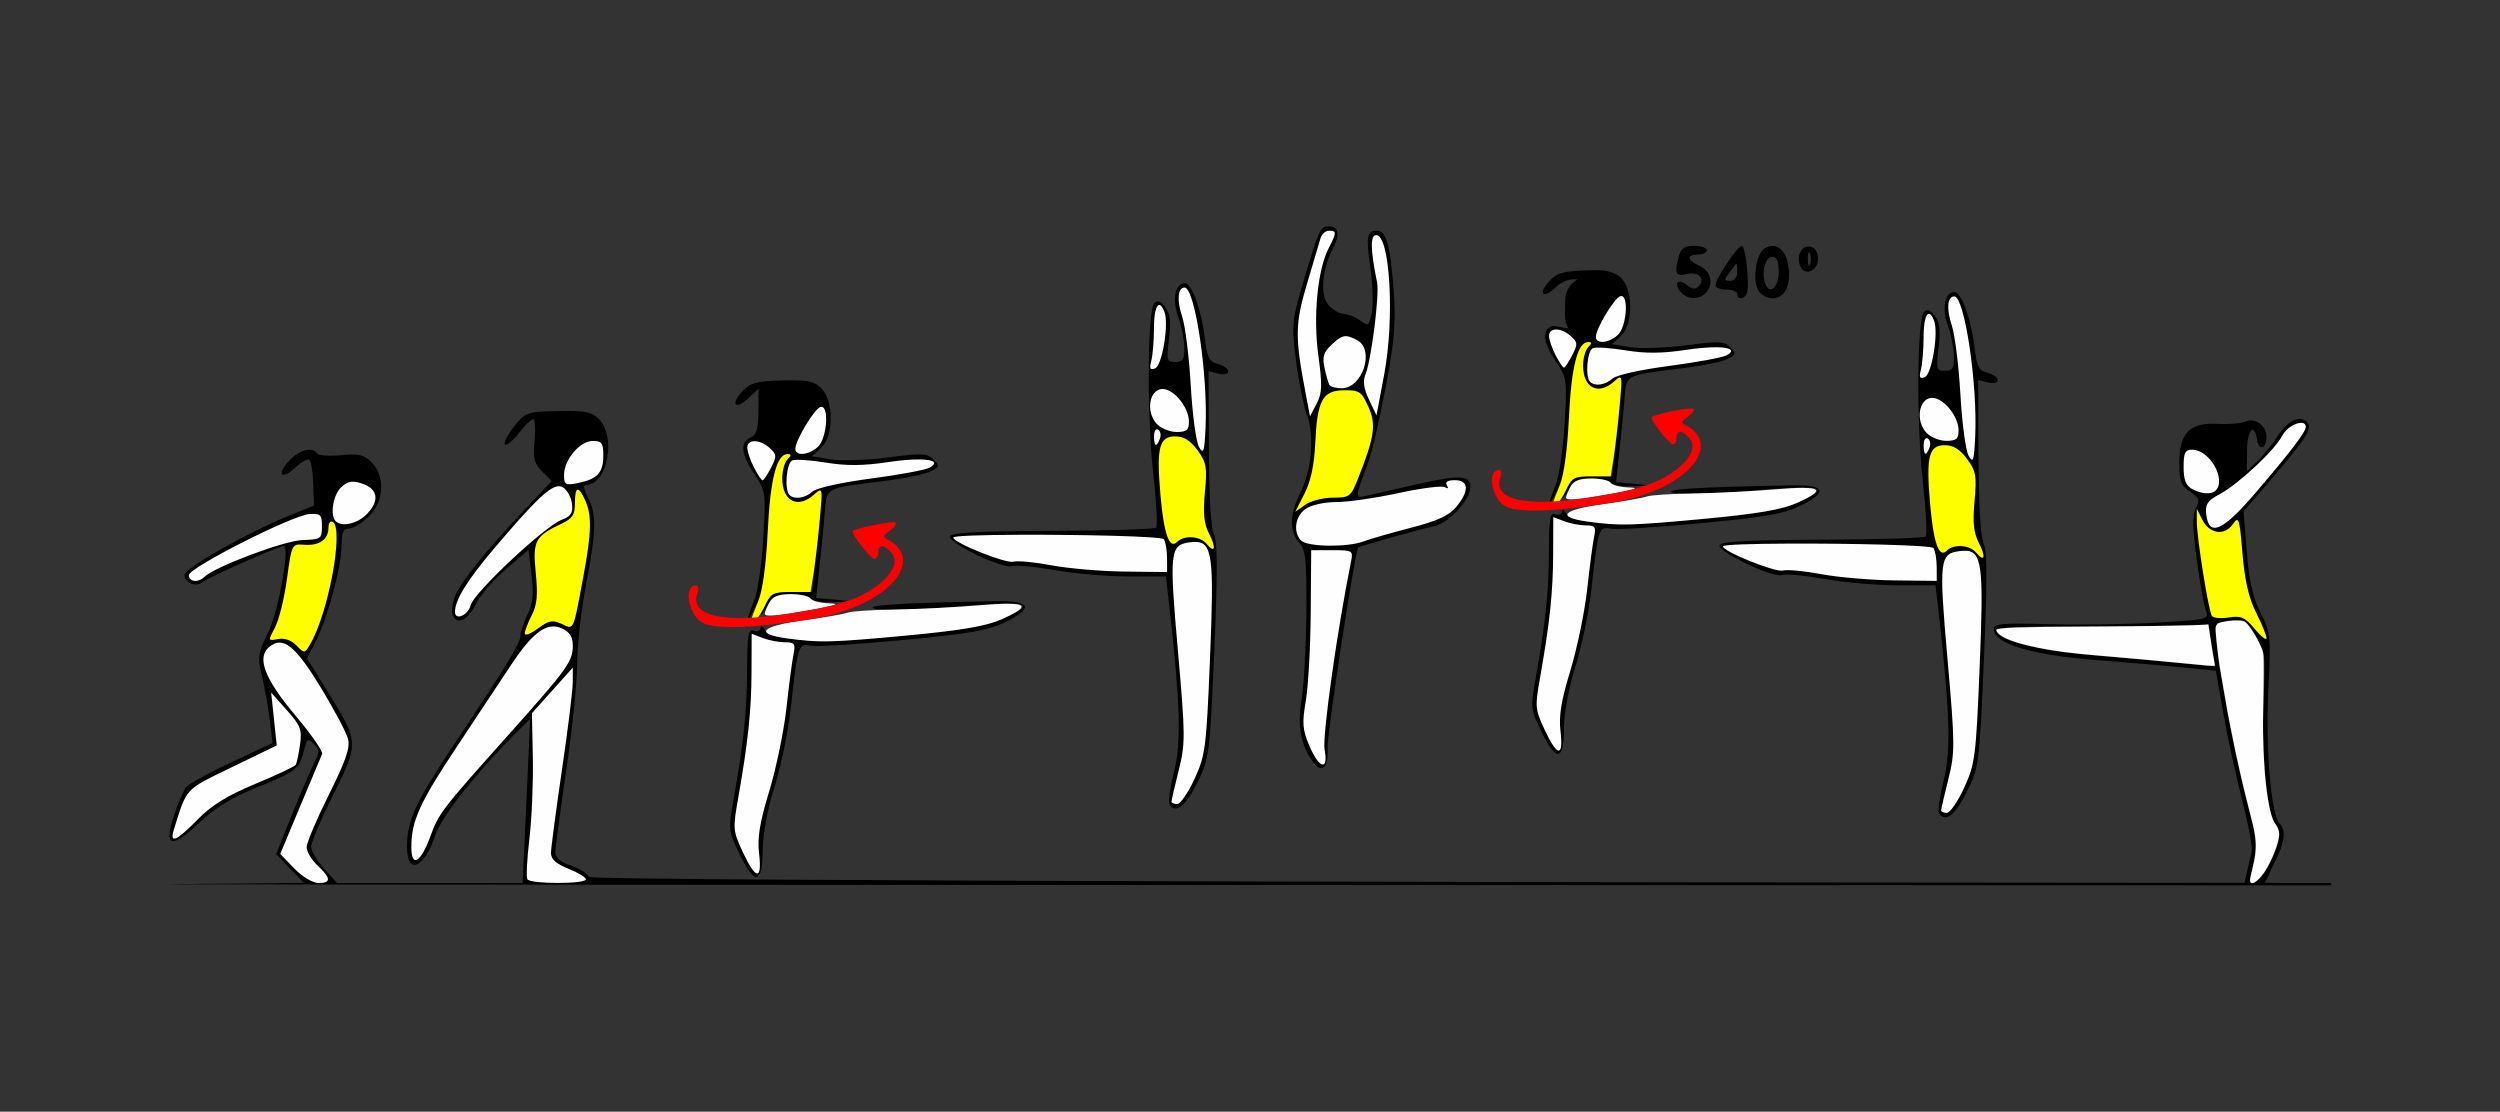<?xml version="1.0" encoding="UTF-8" standalone="no"?>
<!-- Created with Inkscape (http://www.inkscape.org/) -->

<svg
   xmlns:dc="http://purl.org/dc/elements/1.1/"
   xmlns:cc="http://creativecommons.org/ns#"
   xmlns:rdf="http://www.w3.org/1999/02/22-rdf-syntax-ns#"
   xmlns:svg="http://www.w3.org/2000/svg"
   xmlns="http://www.w3.org/2000/svg"
   xmlns:sodipodi="http://sodipodi.sourceforge.net/DTD/sodipodi-0.dtd"
   xmlns:inkscape="http://www.inkscape.org/namespaces/inkscape"
   id="svg3570"
   version="1.1"
   inkscape:version="0.91 r13725"
   width="535.514"
   height="238.125"
   viewBox="0 0 535.514 238.125"
   sodipodi:docname="fx131400.svg">
  <rect x="0" y="0" width="535.514" height="238.125" fill="#333333" stroke="none"/>
  <defs
     id="defs3574" />
  <sodipodi:namedview
     pagecolor="#a5a5a5"
     bordercolor="#666666"
     borderopacity="1"
     objecttolerance="10"
     gridtolerance="10"
     guidetolerance="10"
     inkscape:pageopacity="0"
     inkscape:pageshadow="2"
     inkscape:window-width="1479"
     inkscape:window-height="910"
     id="namedview3572"
     showgrid="false"
     inkscape:zoom="1"
     inkscape:cx="324.54835"
     inkscape:cy="73.678041"
     inkscape:window-x="0"
     inkscape:window-y="0"
     inkscape:window-maximized="0"
     inkscape:current-layer="svg3570" />
  <g
     id="g5049"
     transform="translate(6.075,1.431)">
    <path
       id="path3692-0"
       d="m 278.529,47.053 c -1.779,0 -2.046,0.571 -5.215,11.195 -2.662,8.926 -2.746,9.728 -1.809,17.297 0.541,4.365 1.611,9.723 2.379,11.906 1.67,4.749 1.02,11.83 -1.561,16.986 -2.181,4.359 -2.217,8.031 -0.104,10.375 1.406,1.56 1.621,3.672 1.535,15.074 -0.055,7.293 -0.529,15.76 -1.053,18.814 -0.954,5.562 -0.037,9.977 2.793,13.461 1.71,2.105 3.041,0.593 2.799,-3.18 -0.184,-2.873 5.876,-42.495 6.598,-43.137 0.36,-0.32 13.354,-3.966 16.234,-4.555 3.113,-0.637 7.775,-5.688 7.775,-8.424 0,-2.516 -2.364,-2.634 -11.412,-0.568 -4.774,1.09 -9.683,2.205 -10.906,2.479 -2.459,0.549 -2.463,0.628 0.385,-7.1 0.855,-2.32 2.58,-9.703 3.834,-16.406 1.863,-9.958 2.165,-13.731 1.652,-20.625 -0.71,-9.545 -1.588,-12.656 -3.568,-12.656 -2.176,0 -2.377,1.135 -1.416,7.943 0.497,3.52 0.64,7.806 0.318,9.523 -0.555,2.965 -0.684,3.053 -2.561,1.734 -1.087,-0.764 -2.658,-1.389 -3.492,-1.389 -0.834,0 -2.267,-0.833 -3.186,-1.852 -1.909,-2.116 -1.477,-7.576 0.977,-12.336 1.496,-2.903 1.134,-4.562 -0.998,-4.562 z m 78.297,4.174 c -2.005,0 -2.841,0.54 -3.26,2.109 -1.02,3.82 -0.725,4.523 1.646,3.926 2.498,-0.629 4.153,1.057 2.584,2.631 -0.711,0.713 -1.425,0.651 -2.465,-0.215 -1.88,-1.565 -2.99,-0.507 -1.438,1.369 1.494,1.805 4.124,1.838 5.588,0.068 1.6,-1.934 0.852,-4.575 -1.604,-5.658 -2.601,-1.148 -2.718,-2.355 -0.229,-2.355 1.028,0 1.869,-0.422 1.869,-0.938 0,-0.516 -1.211,-0.937 -2.693,-0.938 z m 10.201,0 c -0.884,0 -5.639,7.099 -5.639,8.418 0,0.527 1.053,0.957 2.338,0.957 1.285,0 2.336,0.422 2.336,0.938 0,1.341 1.593,1.16 2.07,-0.234 0.614,-1.796 -0.294,-10.078 -1.105,-10.078 z m 6.711,0.025 c -0.58,-0.028 -1.199,0.144 -1.834,0.543 -1.967,1.236 -2.706,7.417 -1.115,9.34 0.61,0.737 1.848,1.342 2.75,1.342 2.536,0 3.887,-2.339 3.564,-6.168 -0.259,-3.073 -1.627,-4.972 -3.365,-5.057 z m 7.637,0.115 c -1.653,-0.04 -2.66,2.063 -1.863,4.146 0.891,2.33 3.84,1.198 3.84,-1.475 10e-6,-1.464 -0.604,-2.435 -1.639,-2.635 -0.116,-0.022 -0.228,-0.035 -0.338,-0.037 z m 0.076,1.23 c 0.056,0.021 0.119,0.108 0.184,0.27 0.259,0.645 0.259,1.699 0,2.344 -0.259,0.645 -0.471,0.117 -0.471,-1.172 0,-0.967 0.118,-1.505 0.287,-1.441 z m -7.912,0.973 c 0.973,0 1.402,0.981 1.402,3.203 0,3.324 -1.929,5.046 -2.877,2.568 -0.897,-2.345 -0.022,-5.771 1.475,-5.771 z m -7.688,1.447 c 0.12,0.013 0.211,0.7 0.211,1.678 0,1.249 -0.584,2.031 -1.516,2.031 -1.298,0 -1.337,-0.236 -0.266,-1.641 0.689,-0.902 1.372,-1.816 1.518,-2.031 0.018,-0.027 0.036,-0.039 0.053,-0.037 z M 335.984,56.438 c -0.547,0.003 -1.147,0.013 -1.809,0.031 -5.343,0.144 -6.673,0.509 -8.34,2.289 -2.569,2.743 -1.404,3.962 1.326,1.389 0,0 1.709,-2.025 4.646,-1.713 -1.812,1.125 -2.602,2.733 -2.602,4.523 -0.017,2.19 -0.315,4.647 0.688,5.848 0.391,0.468 -2.982,-0.617 -3.475,-0.414 -2.254,0.928 -1.979,3.542 0.809,7.662 2.335,3.451 2.387,3.828 1.844,13.346 -0.309,5.42 -1.177,11.28 -1.945,13.125 -0.764,1.833 -1.355,3.593 -1.312,3.908 0.042,0.315 0.882,-1.184 1.867,-3.334 1.33,-2.904 1.929,-6.778 2.326,-15.07 0.525,-10.968 1.857,-16.184 4.131,-16.184 0.806,0 0.798,0.27 -0.025,1.096 -0.601,0.603 -1.092,2.371 -1.092,3.928 0,4.818 3.229,6.48 6.652,3.424 1.766,-1.577 1.784,-1.512 1.225,4.795 -0.312,3.516 -0.82,8.447 -1.129,10.959 l -0.562,4.566 -3.893,-0.311 c -3.236,-0.259 -4.145,0.045 -5.371,1.801 -0.811,1.162 -1.458,2.537 -1.438,3.053 0.02,0.516 0.647,-0.193 1.395,-1.574 1.124,-2.079 1.97,-2.512 4.916,-2.512 1.957,0 3.812,0.412 4.121,0.914 0.309,0.502 2.487,0.842 4.836,0.754 l 4.27,-0.16 -3.977,-0.354 -3.977,-0.357 0.564,-5.191 c 0.311,-2.856 0.825,-7.959 1.141,-11.34 0.653,-6.992 -0.725,-6.169 13.361,-7.998 3.913,-0.508 7.954,-1.376 8.982,-1.928 1.712,-0.919 1.749,-1.126 0.418,-2.461 -1.276,-1.28 -2.433,-1.332 -9.439,-0.416 -4.392,0.574 -9.771,0.757 -11.955,0.406 l -3.971,-0.637 1.922,-1.74 c 2.655,-2.404 2.712,-9.799 0.094,-12.426 -1.334,-1.338 -3.486,-1.697 -5.223,-1.697 z m -88.238,2.795 c -2.088,0 -2.788,3.386 -1.469,7.102 0.719,2.023 1.325,5.051 1.348,6.727 0.034,2.49 -0.32,3.047 -1.936,3.047 -1.84,0 -1.934,-0.341 -1.363,-4.924 0.453,-3.64 0.254,-5.413 -0.764,-6.797 -0.956,-1.3 -1.68,-1.574 -2.365,-0.898 -1.494,1.474 -1.645,23.746 -0.246,36.387 0.676,6.111 0.956,11.384 0.621,11.719 -0.335,0.335 -10.327,0.643 -22.205,0.686 -15.7,0.056 -21.698,0.378 -21.965,1.182 -0.46,1.385 11.476,7.091 13.336,6.375 0.749,-0.288 4.843,0.091 9.098,0.842 4.255,0.751 11.358,1.366 15.785,1.367 l 8.049,0 0.564,4.922 c 2.505,21.85 2.79,30.44 1.219,36.715 -0.865,3.454 -1.326,6.677 -1.025,7.164 1.301,2.112 3.399,0.514 5.91,-4.504 2.645,-5.284 2.716,-5.844 3.688,-28.305 0.724,-16.737 0.712,-23.434 -0.047,-24.844 -0.643,-1.194 -1.064,-8.26 -1.105,-18.527 l -0.066,-16.598 2.102,0.527 c 1.215,0.305 2.104,0.096 2.104,-0.494 0,-0.562 -0.998,-1.271 -2.217,-1.578 -1.891,-0.476 -2.303,-1.315 -2.818,-5.713 -0.678,-5.787 -2.795,-11.578 -4.23,-11.578 z M 412.605,61.125 c -2.088,0 -2.788,3.386 -1.469,7.102 0.719,2.023 1.325,5.051 1.348,6.727 C 412.518,77.443 412.164,78 410.549,78 c -1.84,0 -1.934,-0.341 -1.363,-4.924 0.453,-3.64 0.254,-5.413 -0.764,-6.797 -0.956,-1.3 -1.68,-1.574 -2.365,-0.898 -1.494,1.474 -1.645,23.746 -0.246,36.387 0.676,6.111 0.956,11.384 0.621,11.719 -0.335,0.335 -10.327,0.643 -22.205,0.686 -15.7,0.056 -21.698,0.378 -21.965,1.182 -0.46,1.385 11.476,7.091 13.336,6.375 0.749,-0.288 4.843,0.091 9.098,0.842 4.255,0.751 11.358,1.366 15.785,1.367 l 8.049,0 0.564,4.922 c 2.505,21.85 2.79,30.44 1.219,36.715 -0.865,3.454 -1.326,6.677 -1.025,7.164 1.301,2.112 3.399,0.514 5.91,-4.504 2.645,-5.284 2.716,-5.844 3.688,-28.305 0.724,-16.737 0.712,-23.434 -0.047,-24.844 -0.643,-1.194 -1.064,-8.26 -1.105,-18.527 l -0.066,-16.598 2.102,0.527 c 1.215,0.305 2.104,0.096 2.104,-0.494 0,-0.562 -0.998,-1.271 -2.217,-1.578 -1.891,-0.476 -2.303,-1.315 -2.818,-5.713 C 416.158,66.916 414.041,61.125 412.605,61.125 Z M 163.334,80.027 c -0.562,0.003 -1.178,0.015 -1.857,0.033 -5.484,0.148 -6.849,0.523 -8.561,2.35 -2.637,2.815 -1.442,4.065 1.361,1.424 l 2.139,-2.014 -0.039,4.9 c -0.03,3.763 -0.418,5.06 -1.674,5.576 -2.314,0.952 -2.031,3.636 0.83,7.865 2.396,3.542 2.45,3.929 1.893,13.699 -0.317,5.564 -1.209,11.581 -1.998,13.475 -0.784,1.882 -1.391,3.688 -1.348,4.012 0.043,0.324 0.907,-1.217 1.918,-3.424 1.366,-2.981 1.979,-6.956 2.387,-15.469 0.539,-11.259 1.906,-16.613 4.24,-16.613 0.827,0 0.82,0.277 -0.025,1.125 -0.617,0.619 -1.121,2.433 -1.121,4.031 0,4.945 3.316,6.653 6.83,3.516 1.813,-1.619 1.83,-1.552 1.256,4.922 -0.32,3.609 -0.841,8.672 -1.158,11.25 l -0.578,4.688 -3.996,-0.32 c -3.322,-0.266 -4.253,0.047 -5.512,1.85 -0.833,1.193 -1.497,2.603 -1.477,3.133 0.021,0.53 0.665,-0.197 1.432,-1.615 1.154,-2.134 2.023,-2.578 5.047,-2.578 2.009,0 3.913,0.422 4.23,0.938 0.318,0.516 2.552,0.864 4.963,0.773 l 4.383,-0.164 -4.082,-0.363 -4.082,-0.365 0.58,-5.33 c 0.319,-2.932 0.846,-8.171 1.17,-11.641 0.67,-7.178 -0.743,-6.332 13.717,-8.209 4.016,-0.521 8.165,-1.412 9.221,-1.979 1.757,-0.943 1.794,-1.157 0.428,-2.527 -1.309,-1.313 -2.497,-1.366 -9.689,-0.426 -4.508,0.589 -10.03,0.776 -12.271,0.416 l -4.076,-0.654 1.973,-1.785 c 2.726,-2.467 2.783,-10.06 0.096,-12.756 -1.369,-1.374 -2.615,-1.764 -6.547,-1.742 z m -47.893,6.568 c -0.593,-4.42e-4 -1.244,0.006 -1.963,0.02 -6.666,0.127 -6.98,0.239 -9.445,3.338 -1.402,1.763 -2.276,3.479 -1.941,3.814 0.334,0.335 1.668,-0.748 2.963,-2.408 1.295,-1.66 2.683,-3.018 3.084,-3.018 0.401,0 0.532,2.06 0.291,4.578 -0.366,3.819 -0.099,4.921 1.613,6.639 l 2.055,2.061 -5.471,5.783 c -8.55,9.039 -14.116,15.938 -15.23,18.879 -2.165,5.713 1.768,7.284 4.42,1.766 0.904,-1.881 3.819,-5.281 6.477,-7.557 l 4.832,-4.139 0.662,5.322 c 0.505,4.053 0.301,6.087 -0.859,8.527 -0.838,1.762 -1.523,3.83 -1.523,4.594 0,1.528 -2.899,6.256 -14.629,23.859 -7.869,11.809 -9.67,15.772 -9.67,21.268 0,6.214 3.676,4.723 6.053,-2.453 1.346,-4.066 9.173,-13.901 17.957,-22.564 l 2.377,-2.344 -0.688,15 c -0.379,8.25 -0.743,16.16 -0.811,17.578 l -0.123,2.578 -19.873,0 -19.873,0 -2.764,-3.047 c -1.52,-1.676 -2.774,-3.793 -2.789,-4.705 -0.015,-0.912 2.099,-5.91 4.699,-11.107 5.551,-11.096 5.541,-11.315 -0.973,-21.824 l -4.588,-7.404 1.713,-3.377 c 2.612,-5.15 5.662,-16.242 5.662,-20.59 0,-3.026 0.35,-3.883 1.584,-3.883 0.871,0 2.765,-1.134 4.207,-2.52 3.329,-3.2 3.63,-8.656 0.643,-11.652 -1.633,-1.639 -2.777,-1.907 -6.57,-1.541 -2.526,0.243 -4.814,0.082 -5.086,-0.359 -0.941,-1.528 -3.806,-0.793 -5.988,1.537 -2.853,3.046 -1.638,4.271 1.398,1.41 1.281,-1.207 2.613,-1.91 2.959,-1.562 0.346,0.347 0.701,2.689 0.789,5.205 l 0.16,4.572 -5.225,2.115 c -8.972,3.629 -22.516,11.288 -22.516,12.732 0,1.808 2.512,2.724 4.021,1.467 1.16,-0.966 16.199,-7.654 17.211,-7.654 1.413,0 -1.043,13.841 -3.26,18.375 -2.251,4.604 -2.363,5.38 -1.381,9.492 0.588,2.463 1.341,6.698 1.674,9.412 l 0.605,4.934 -8.742,4.07 c -4.807,2.238 -9.203,4.657 -9.77,5.377 -0.566,0.72 -1.722,3.394 -2.568,5.943 -2.278,6.86 -0.704,7.406 5.221,1.809 3.521,-3.326 7.128,-5.545 12.602,-7.75 8.345,-3.362 9.044,-3.918 10.014,-7.98 0.584,-2.447 0.796,-2.579 2.082,-1.289 1.272,1.276 1.276,1.736 0.043,4.131 -0.763,1.482 -2.903,6.471 -4.758,11.086 l -3.373,8.391 2.977,3.08 2.975,3.08 -28.439,0.262 c -13.977,0.129 258.438,0.224 403.244,0.244 1.825,0.029 18.524,-0.021 44.963,0.016 6e-4,-0.001 0.001,-0.003 0.002,-0.004 3.344,1.1e-4 11.496,0.004 14.525,0.004 l -0.102,-0.51 c -3.017,-0.001 -10.507,-0.01 -14.152,-0.012 0.179,-0.345 0.35,-0.679 0.562,-1.074 0.302,-0.764 0.932,-2.128 1.674,-3.586 2.052,-4.035 2.359,-6.632 0.953,-8.043 -1.837,-1.843 -3.04,-15.785 -2.439,-28.271 0.572,-11.892 0.503,-12.595 -1.676,-16.908 -1.656,-3.278 -2.455,-6.837 -2.943,-13.1 l -0.672,-8.598 5.781,-6.721 c 7.126,-8.285 8.806,-10.81 8.031,-12.068 -0.399,-0.647 -0.965,-0.978 -1.621,-1.021 -1.443,-0.096 -3.322,1.197 -4.824,3.559 -1.23,1.934 -3.231,4.438 -4.449,5.566 l -2.215,2.051 0.031,-4.395 c 0.033,-4.476 1.592,-6.132 2.139,-2.271 0.346,2.444 2.035,1.897 2.035,-0.658 -10e-6,-2.382 -2.42,-4.178 -4.428,-3.287 -0.906,0.402 -3.608,0.625 -6.006,0.494 -6,-0.327 -8.258,1.952 -8.258,8.338 0,3.933 0.364,4.905 2.318,6.189 1.979,1.301 2.163,1.813 1.262,3.502 -0.791,1.484 -0.754,4.215 0.15,10.92 0.663,4.918 1.542,9.849 1.951,10.959 0.729,1.976 0.505,2.033 -10.646,2.678 -6.265,0.362 -16.647,0.507 -23.072,0.324 -9.909,-0.282 -11.684,-0.119 -11.684,1.074 0,3.117 8.089,5.539 22.121,6.627 7.367,0.571 16.104,1.317 19.416,1.658 l 6.021,0.621 1.602,9.119 c 0.881,5.015 2.704,13.402 4.049,18.641 1.345,5.238 2.263,10.206 2.041,11.039 -0.222,0.833 -0.66,2.67 -0.973,4.082 l -0.566,2.557 c -93.37,-0.053 -354.294,-0.309 -354.666,-1.281 -0.276,-0.722 -2.003,-1.809 -3.838,-2.416 -2.222,-0.736 -3.336,-1.682 -3.336,-2.834 0,-0.951 1.048,-8.829 2.328,-17.506 1.28,-8.677 2.331,-18.94 2.336,-22.809 0.005,-3.868 0.849,-11.461 1.877,-16.873 2.243,-11.808 2.322,-15.153 0.443,-18.797 -1.018,-1.976 -1.106,-2.766 -0.307,-2.766 4.467,0 6.426,-10.292 2.676,-14.055 -1.357,-1.361 -2.642,-1.751 -6.793,-1.754 z m 262.566,15.934 c -19.993,0.342 -28.386,0.866 -25.615,1.594 1.689,0.444 7.663,0.347 14.102,-0.229 18.131,-1.62 20.4,-1.17 12.277,2.436 -3.167,1.406 -8.531,2.319 -20.039,3.408 -17.516,1.657 -27.911,1.213 -29.348,-1.254 -0.491,-0.842 -0.873,-1 -0.889,-0.365 -0.015,0.612 -0.641,0.877 -1.393,0.588 -1.153,-0.444 -1.371,0.806 -1.396,8.02 -0.03,8.677 -0.699,15.12 -2.811,27.045 -1.151,6.502 -1.126,6.725 1.312,11.713 3.151,6.445 4.706,6.093 4.746,-1.072 0.018,-3.231 1.009,-8.523 2.471,-13.188 1.343,-4.285 2.869,-11.683 3.391,-16.439 1.442,-13.149 1.548,-13.475 4.189,-12.969 1.242,0.238 9.929,-0.296 19.305,-1.188 14.061,-1.337 17.815,-2.005 21.432,-3.811 5.77,-2.881 5.154,-4.407 -1.734,-4.289 z M 207.658,127.342 c -20.523,0.351 -29.139,0.888 -26.295,1.635 1.734,0.455 7.867,0.356 14.477,-0.234 18.611,-1.663 20.939,-1.202 12.602,2.5 -3.251,1.443 -8.757,2.38 -20.57,3.498 -17.98,1.701 -28.65,1.245 -30.125,-1.287 -0.504,-0.865 -0.896,-1.026 -0.912,-0.375 -0.016,0.628 -0.659,0.9 -1.43,0.604 -1.183,-0.456 -1.408,0.828 -1.434,8.232 -0.031,8.907 -0.718,15.521 -2.885,27.762 -1.182,6.674 -1.156,6.903 1.348,12.023 3.235,6.616 4.83,6.256 4.871,-1.1 0.018,-3.317 1.036,-8.749 2.537,-13.537 1.379,-4.399 2.945,-11.993 3.48,-16.875 1.481,-13.498 1.59,-13.832 4.301,-13.312 1.274,0.244 10.19,-0.303 19.814,-1.219 14.434,-1.373 18.287,-2.058 22,-3.912 5.923,-2.957 5.291,-4.523 -1.779,-4.402 z m 265.738,4.027 c 0.736,0.037 1.363,0.199 1.73,0.566 l 0.102,0.102 c 1.405,1.405 3.239,4.989 3.504,6.262 0.382,1.834 0.31,4.537 0.039,10.301 -0.5,10.647 0.852,24.694 2.539,26.387 1.423,1.428 1.095,3.871 -1.141,8.486 -1.058,2.184 -2.433,3.745 -3.35,4.215 -0.222,-1.2e-4 -0.616,1.3e-4 -0.84,0 -0.189,-0.239 -0.209,-0.758 0.021,-1.611 1.496,-5.535 1.461,-7.477 -0.244,-13.652 -1.865,-6.757 -4.616,-19.849 -5.428,-25.439 -0.377,-2.195 -0.724,-4.135 -1.006,-5.643 -0.001,-4e-5 -0.003,4e-5 -0.004,0 -0.463,-3.345 -1.064,-8.125 -0.758,-8.717 0.152,-0.293 0.286,-0.476 0.408,-0.619 1.11,-0.293 2.975,-0.709 4.426,-0.637 z m -6.373,0.945 c 0.313,2.192 0.87,5.968 1.43,8.979 -1.373,-0.068 -2.894,-0.183 -4.717,-0.377 -4.994,-0.53 -14.655,-1.413 -21.469,-1.961 -12,-0.965 -20.789,-3.285 -20.789,-5.488 0,-0.522 7.128,-0.821 17.523,-0.736 9.191,0.075 22.363,-0.17 28.021,-0.416 z"
       style="fill:#000000"
       inkscape:connector-curvature="0" />
    <path
       id="path4633"
       d="m 278.592,47.99 c -0.736,0 -1.552,0.738 -1.812,1.641 -0.261,0.902 -1.568,5.308 -2.906,9.789 -2.542,8.514 -2.58,11.288 -0.311,23.217 l 0.973,5.117 1.414,-2.707 c 1.19,-2.278 1.25,-3.904 0.379,-10.271 -1.148,-8.392 -0.191,-18.395 2.205,-23.043 1.731,-3.357 1.736,-3.742 0.059,-3.742 z m 10.133,0.938 c -1.311,0 -1.256,3.111 0.182,10.162 0.528,2.588 -1.235,16.565 -2.473,19.609 -0.616,1.514 -0.406,3.071 0.74,5.482 l 1.602,3.367 1.65,-8.764 c 2.266,-12.029 1.251,-29.857 -1.701,-29.857 z m -41.051,11.242 c -1.483,0 -1.708,2.672 -0.523,6.219 0.666,1.994 1.495,8.65 1.844,14.791 0.349,6.141 1.139,12.047 1.756,13.125 0.971,1.697 1.16,1.143 1.41,-4.135 0.534,-11.25 -2.27,-30 -4.486,-30 z m 93.641,1.822 c -0.1,-0.019 -0.208,-0.012 -0.326,0.027 -1.284,0.424 -5.198,6.932 -5.221,8.682 -0.021,1.628 2.731,1.412 4.693,-0.369 1.841,-1.671 2.354,-8.061 0.854,-8.34 z m 71.221,0.07 c -1.483,0 -1.71,2.672 -0.525,6.219 0.666,1.994 1.497,8.65 1.846,14.791 0.349,6.141 1.139,12.047 1.756,13.125 0.971,1.697 1.16,1.143 1.41,-4.135 0.534,-11.25 -2.27,-30 -4.486,-30 z m -170.203,1.842 c -0.695,-0.164 -1.212,1.649 -1.221,4.938 -0.007,2.707 -0.268,5.877 -0.58,7.045 -0.434,1.626 -0.242,1.998 0.824,1.588 1.51,-0.581 2.99,-9.495 2.004,-12.072 -0.359,-0.939 -0.711,-1.423 -1.027,-1.498 z m 164.859,1.893 c -0.695,-0.164 -1.212,1.649 -1.221,4.938 -0.007,2.707 -0.268,5.877 -0.58,7.045 -0.434,1.626 -0.24,1.998 0.826,1.588 1.51,-0.581 2.99,-9.495 2.004,-12.072 -0.359,-0.939 -0.713,-1.423 -1.029,-1.498 z m -79.893,3.357 c -0.91,-0.013 -1.561,0.441 -1.561,1.365 0,0.778 0.625,2.627 1.389,4.109 0.764,1.482 1.572,2.693 1.797,2.693 0.225,0 1.018,-1.183 1.764,-2.629 1.234,-2.393 1.21,-2.761 -0.275,-4.109 -1.034,-0.939 -2.203,-1.417 -3.113,-1.43 z m -44.867,1.438 c -1.012,-0.101 -1.821,0.465 -3.314,1.861 -1.678,1.568 -1.974,2.558 -1.469,4.922 0.348,1.627 0.818,3.275 1.045,3.662 0.227,0.387 1.415,0.703 2.641,0.703 4.452,0 7.122,-8.243 3.33,-10.279 -0.946,-0.508 -1.625,-0.808 -2.232,-0.869 z m 79.35,2.365 c -1.699,-0.026 -4.043,0.153 -6.793,0.57 -4.999,0.758 -8.579,0.787 -12.777,0.1 -3.208,-0.525 -6.384,-0.743 -7.057,-0.484 -1.25,0.481 -1.728,6.108 -0.615,7.225 1.011,1.014 3.262,0.686 4.787,-0.699 0.833,-0.757 5.968,-1.903 12.182,-2.721 5.908,-0.777 11.439,-1.804 12.289,-2.283 1.858,-1.046 0.817,-1.663 -2.016,-1.707 z m -118.662,8.945 c -0.159,-0.012 -0.315,-0.008 -0.467,0.014 -2.629,0.376 -3.234,4.909 -0.986,7.4 0.889,0.986 2.813,1.791 4.275,1.791 2.173,0 2.658,-0.405 2.658,-2.217 0,-3 -3.09,-6.81 -5.48,-6.988 z m 164.861,1.893 c -0.159,-0.012 -0.317,-0.008 -0.469,0.014 -2.629,0.376 -3.234,4.909 -0.986,7.4 C 407.415,92.195 409.34,93 410.803,93 c 2.173,0 2.658,-0.405 2.658,-2.217 0,-3 -3.09,-6.81 -5.48,-6.988 z m -237.988,1.934 c -0.103,-0.019 -0.215,-0.009 -0.336,0.031 -1.318,0.435 -5.334,7.114 -5.357,8.91 -0.022,1.671 2.802,1.449 4.816,-0.379 1.89,-1.716 2.417,-8.277 0.877,-8.562 z m 316.92,3.41 c -1.209,-0.05 -3.275,1.121 -4.113,2.748 -1.636,3.174 -9.373,10.384 -13.541,12.619 -2.477,1.328 -2.989,2.116 -2.748,4.219 0.567,4.949 3.497,3.674 10.576,-4.605 7.567,-8.85 10.748,-13.018 10.748,-14.084 0,-0.599 -0.372,-0.874 -0.922,-0.896 z m -245.074,1.404 c -0.406,-0.071 -0.715,0.518 -0.715,1.447 0,2.264 0.52,2.493 1.262,0.555 0.29,-0.757 0.124,-1.627 -0.367,-1.932 -0.061,-0.038 -0.122,-0.06 -0.18,-0.07 z m 164.861,1.891 c -0.406,-0.071 -0.715,0.52 -0.715,1.449 -10e-6,2.264 0.52,2.493 1.262,0.555 0.29,-0.757 0.124,-1.627 -0.367,-1.932 -0.061,-0.038 -0.122,-0.062 -0.18,-0.072 z m -285.807,0.596 c -2.758,0 -6.143,4.009 -6.143,7.275 0,2.119 0.271,2.279 2.947,1.742 4.171,-0.837 5.463,-2.221 5.463,-5.852 0,-2.727 -0.314,-3.166 -2.268,-3.166 z m 34.713,0.053 c -0.934,-0.013 -1.604,0.451 -1.604,1.4 0,0.799 0.642,2.697 1.426,4.219 0.784,1.521 1.615,2.766 1.846,2.766 0.231,0 1.045,-1.215 1.811,-2.699 1.267,-2.457 1.241,-2.835 -0.283,-4.219 -1.062,-0.964 -2.261,-1.454 -3.195,-1.467 z m 307.93,1.822 c -1.555,0 -1.869,0.625 -1.869,3.717 0,2.715 0.486,3.979 1.807,4.687 2.071,1.112 4.141,1.254 5.047,0.346 2.356,-2.364 -1.282,-8.75 -4.984,-8.75 z M 191,96.986 c -1.744,-0.027 -4.15,0.158 -6.973,0.586 -5.131,0.778 -8.805,0.806 -13.115,0.1 -3.293,-0.539 -6.551,-0.762 -7.242,-0.496 -1.283,0.494 -1.776,6.27 -0.633,7.416 1.038,1.041 3.348,0.705 4.914,-0.717 0.856,-0.777 6.127,-1.954 12.506,-2.793 6.065,-0.798 11.741,-1.854 12.613,-2.346 1.907,-1.074 0.837,-1.705 -2.07,-1.75 z m 143.82,4.082 c -2.584,0 -3.813,0.484 -4.498,1.768 -0.518,0.972 -0.943,1.999 -0.943,2.283 0,0.732 2.207,0.55 10.016,-0.824 4.9,-0.863 5.878,-1.23 3.467,-1.301 -1.848,-0.054 -3.612,-0.509 -3.922,-1.012 -0.309,-0.502 -2.163,-0.914 -4.119,-0.914 z m -29.244,0.359 c -1.57,0 -2.162,0.372 -1.725,1.082 0.412,0.669 0.257,0.829 -0.406,0.418 -0.591,-0.366 -5.064,0.2 -9.941,1.26 -4.877,1.06 -10.885,1.928 -13.35,1.928 -2.543,0 -5.38,0.631 -6.559,1.459 -2.26,1.588 -2.739,5.001 -0.955,6.791 1.374,1.379 9.976,1.48 13.441,0.158 1.394,-0.532 5.943,-1.842 10.107,-2.912 5.584,-1.435 8.117,-2.597 9.643,-4.424 2.867,-3.434 2.764,-5.76 -0.256,-5.76 z m -236.037,0.326 c -0.909,-0.005 -1.619,0.361 -2.508,1.168 -1.751,1.59 -2.473,6.01 -1.191,7.295 1.338,1.343 4.76,0.517 6.775,-1.635 2.671,-2.852 2.234,-5.3 -1.145,-6.43 -0.771,-0.258 -1.386,-0.395 -1.932,-0.398 z m 44.225,0.975 c -1.989,-0.147 -5.341,3.135 -14.004,13.338 -5.765,6.789 -8.375,11.023 -8.375,13.586 0,1.919 2.805,0.731 3.342,-1.416 0.67,-2.677 15.837,-16.913 19.512,-18.314 1.983,-0.756 2.443,-1.474 2.209,-3.439 -0.163,-1.366 -1.018,-2.937 -1.902,-3.492 -0.24,-0.151 -0.497,-0.241 -0.781,-0.262 z m 266.33,0.348 c -1.419,-0.004 -3.373,0.103 -5.875,0.312 -4.882,0.409 -12.768,0.804 -17.525,0.877 -4.757,0.073 -9.265,0.37 -10.016,0.66 -0.751,0.29 -4.97,1.025 -9.375,1.633 -8.754,1.208 -10.162,2.801 -3.301,3.734 6.926,0.942 9.077,0.891 24.967,-0.596 11.332,-1.06 16.637,-1.962 19.803,-3.367 5.026,-2.231 5.58,-3.242 1.322,-3.254 z m -319.107,5.576 c -0.24,0.004 -0.509,0.019 -0.812,0.041 -3.652,0.263 -25.799,11.487 -25.799,13.074 0,1.45 2.007,1.682 3.318,0.383 2.175,-2.154 17.084,-7.763 20.982,-7.895 4.017,-0.135 4.205,-0.267 4.205,-2.949 0,-2.203 -0.216,-2.685 -1.895,-2.654 z m 265.662,0.682 -0.029,7.969 c -0.03,8.125 -0.729,14.707 -2.803,26.416 -1.112,6.278 -1.068,6.783 0.988,11.188 2.722,5.829 4.057,5.938 3.387,0.275 -0.388,-3.277 0.132,-6.462 2.125,-13.016 1.451,-4.772 3.065,-12.58 3.588,-17.352 0.523,-4.772 1.186,-9.806 1.473,-11.188 0.459,-2.212 0.247,-2.512 -1.77,-2.512 -1.259,0 -3.341,-0.401 -4.625,-0.891 l -2.334,-0.891 z m -114.447,3.785 c -7.833,0.032 -14.069,0.218 -14.068,0.596 5.7e-4,1.105 11.257,5.632 12.865,5.174 0.892,-0.254 4.566,0.094 8.164,0.773 3.598,0.679 10.641,1.282 15.652,1.34 l 9.113,0.105 -0.014,-3.047 c -0.008,-1.676 -0.324,-3.469 -0.701,-3.984 -0.464,-0.633 -17.957,-1.01 -31.012,-0.957 z m 37.518,1.533 c -0.266,0.009 -0.55,0.034 -0.85,0.07 -4.343,0.523 -4.504,1.928 -2.645,23.066 1.622,18.433 1.634,20.023 0.184,25.814 -0.85,3.394 -1.547,6.401 -1.547,6.682 0,0.281 0.554,0.51 1.23,0.51 0.677,0 2.345,-2.426 3.709,-5.391 2.333,-5.072 2.529,-6.611 3.322,-26.016 0.88,-21.529 0.59,-24.878 -3.404,-24.736 z m 127.342,0.359 c -7.833,0.032 -14.067,0.218 -14.066,0.596 5.7e-4,1.105 11.255,5.632 12.863,5.174 0.892,-0.254 4.566,0.094 8.164,0.773 3.598,0.679 10.643,1.282 15.654,1.34 l 9.111,0.105 -0.014,-3.047 c -0.008,-1.676 -0.324,-3.469 -0.701,-3.984 -0.464,-0.633 -17.957,-1.01 -31.012,-0.957 z m -97.756,1.416 -4.514,0.002 -0.1,13.357 c -0.055,7.347 -0.531,15.869 -1.057,18.936 -0.816,4.757 -0.703,6.169 0.768,9.609 2.13,4.984 4.13,5.442 3.252,0.744 -0.509,-2.722 2.724,-25.688 5.641,-40.07 0.513,-2.529 0.437,-2.579 -3.99,-2.578 z m 135.275,0.117 c -0.266,0.009 -0.55,0.034 -0.85,0.07 -4.343,0.523 -4.504,1.928 -2.645,23.066 1.622,18.433 1.632,20.023 0.182,25.814 -0.85,3.394 -1.545,6.401 -1.545,6.682 0,0.281 0.554,0.51 1.23,0.51 0.677,0 2.345,-2.426 3.709,-5.391 2.333,-5.072 2.529,-6.611 3.322,-26.016 0.88,-21.529 0.59,-24.878 -3.404,-24.736 z m -251.254,9.297 c -2.652,0 -3.916,0.497 -4.619,1.814 -0.532,0.997 -0.967,2.052 -0.967,2.344 0,0.751 2.266,0.563 10.281,-0.848 5.03,-0.885 6.034,-1.261 3.559,-1.334 -1.897,-0.056 -3.71,-0.523 -4.027,-1.039 -0.318,-0.516 -2.219,-0.938 -4.227,-0.938 z m 46.473,2.061 c -1.457,-0.004 -3.463,0.107 -6.031,0.322 -5.012,0.42 -13.107,0.826 -17.99,0.9 -4.883,0.075 -9.508,0.378 -10.279,0.676 -0.771,0.298 -5.101,1.052 -9.623,1.676 -8.986,1.24 -10.432,2.876 -3.389,3.834 7.109,0.967 9.318,0.914 25.629,-0.611 11.632,-1.088 17.076,-2.014 20.326,-3.457 5.159,-2.29 5.728,-3.328 1.357,-3.34 z m 263.48,3.584 c -0.752,-0.03 -1.624,0.026 -2.328,0.15 -1.769,0.312 -1.995,0.399 -2.254,0.879 -0.214,0.397 -0.219,0.553 -0.08,2.258 0.195,2.395 0.688,6.197 1.078,8.314 0.171,0.928 0.566,3.206 0.879,5.062 1.11,6.586 3.001,15.499 4.652,21.938 1.305,5.086 1.625,6.475 1.779,7.73 0.275,2.245 0.11,3.985 -0.676,7.162 -0.492,1.989 -0.528,2.378 -0.252,2.654 0.295,0.295 0.888,0.02 1.693,-0.787 0.895,-0.896 1.577,-1.914 2.414,-3.596 1.132,-2.275 1.953,-4.8 1.953,-6.01 0,-0.636 -0.362,-1.603 -0.812,-2.166 -1.695,-2.119 -2.856,-12.777 -2.613,-23.988 0.06,-2.784 0.108,-6.722 0.107,-8.75 -0.002,-3.528 -0.014,-3.723 -0.289,-4.5 -0.711,-2.007 -2.668,-5.251 -3.594,-5.957 -0.411,-0.314 -0.574,-0.352 -1.658,-0.395 z m -6.307,0.846 -0.885,0.068 c -2.157,0.168 -12.407,0.328 -24.512,0.383 -14.962,0.068 -19.526,0.223 -19.982,0.676 -0.19,0.189 0.312,0.838 1,1.291 1.385,0.912 3.955,1.757 7.65,2.518 3.776,0.777 7.26,1.23 13.582,1.762 5.765,0.485 11.624,1.016 17.188,1.559 2.784,0.271 5.316,0.513 5.625,0.537 0.309,0.025 0.836,0.054 1.17,0.066 0.571,0.021 0.603,0.005 0.537,-0.26 -0.111,-0.447 -0.789,-4.599 -1.094,-6.689 l -0.279,-1.91 z m -354.477,0.42 c -2.57,-0.01 -5.323,2.528 -9.035,8.166 -1.84,2.795 -6.994,10.564 -11.453,17.268 -8.205,12.334 -9.969,16.204 -9.969,21.869 0,4.426 1.957,3.374 4.002,-2.15 1.933,-5.222 2.32,-5.728 16.605,-21.707 12.861,-14.385 13.973,-15.923 13.973,-19.334 0,-1.897 -0.655,-2.922 -2.363,-3.703 -0.583,-0.266 -1.167,-0.406 -1.76,-0.408 z m 42.441,1.574 -0.031,8.18 c -0.031,8.34 -0.748,15.098 -2.877,27.117 -1.141,6.444 -1.096,6.963 1.016,11.484 2.794,5.983 4.165,6.094 3.477,0.281 -0.398,-3.364 0.136,-6.632 2.182,-13.359 1.49,-4.898 3.147,-12.914 3.684,-17.812 0.536,-4.898 1.216,-10.066 1.51,-11.484 0.471,-2.271 0.256,-2.578 -1.814,-2.578 -1.292,0 -3.43,-0.411 -4.748,-0.914 l -2.396,-0.914 z M 53.752,136.221 c -0.742,0.014 -1.455,0.345 -2.189,0.957 -2.705,2.252 -0.941,6.837 5.645,14.66 3.373,4.007 5.949,7.707 5.725,8.223 -0.225,0.516 -2.337,5.546 -4.693,11.18 l -4.285,10.244 3.012,3.115 c 1.695,1.755 3.952,3.117 5.164,3.117 2.771,0 2.721,-1.012 -0.184,-3.75 -1.285,-1.211 -2.336,-2.979 -2.336,-3.93 0,-0.951 2.135,-5.996 4.744,-11.211 3.597,-7.19 4.595,-10.074 4.133,-11.936 -0.335,-1.35 -2.996,-6.368 -5.912,-11.152 -4.108,-6.74 -6.596,-9.561 -8.822,-9.518 z m 62.867,5.355 -4.375,4.881 -4.375,4.881 0.195,9.518 c 0.108,5.235 -0.224,13.058 -0.738,17.385 -0.514,4.326 -0.713,8.229 -0.439,8.672 0.644,1.046 12.537,1.055 12.537,0.01 0,-0.437 -1.682,-1.457 -3.738,-2.268 -2.629,-1.036 -3.738,-2.031 -3.738,-3.352 0,-1.033 1.048,-8.978 2.328,-17.654 1.28,-8.677 2.331,-17.192 2.336,-18.924 l 0.008,-3.148 z m -64.607,5.359 0.596,5.656 0.596,5.654 -9.607,4.658 c -10.197,4.943 -9.569,4.27 -12.42,13.328 -1.002,3.185 0.501,2.561 5.066,-2.105 3.002,-3.068 6.373,-5.152 12.381,-7.65 4.541,-1.888 8.434,-3.722 8.652,-4.076 0.218,-0.354 0.63,-2.291 0.914,-4.305 0.457,-3.234 0.127,-4.098 -2.83,-7.41 l -3.348,-3.75 z"
       style="fill:#fefefe"
       inkscape:connector-curvature="0" />
    <path
       id="path4645"
       d="m 334.137,71.844 c -2.27,0 -3.605,5.214 -4.127,16.121 -0.327,6.826 -1.077,12.407 -1.947,14.496 -0.778,1.868 -1.414,3.552 -1.414,3.742 0,1.347 1.6,-0.202 2.73,-2.643 1.243,-2.683 1.735,-2.949 5.463,-2.949 l 4.098,0 0.646,-4.109 c 0.356,-2.26 0.927,-7.192 1.27,-10.959 0.616,-6.77 0.602,-6.832 -1.174,-5.252 -3.434,3.054 -6.66,1.395 -6.66,-3.424 0,-1.557 0.491,-3.325 1.092,-3.928 0.823,-0.826 0.829,-1.096 0.023,-1.096 z m -52.346,10.322 c -4.596,0.055 -5.713,2.142 -6.141,11.482 -0.207,4.531 -0.961,8.034 -2.291,10.65 l -1.982,3.898 2.148,-1.51 c 1.182,-0.83 3.842,-1.512 5.912,-1.514 3.556,-0.003 3.851,-0.224 5.342,-3.984 3.601,-9.084 3.975,-11.662 2.25,-15.5 -1.465,-3.26 -1.917,-3.563 -5.238,-3.523 z m -36.152,9.879 c -3.407,0 -4.019,2.424 -3.146,12.463 0.739,8.494 1.91,11.812 3.578,10.139 1.486,-1.491 4.906,-1.279 6.287,0.391 1.83,2.212 2.149,0.933 0.543,-2.182 -1.078,-2.09 -1.3,-4.344 -0.879,-8.865 0.5,-5.375 0.317,-6.396 -1.605,-9.004 -1.53,-2.076 -2.935,-2.941 -4.777,-2.941 z M 410.5,93.938 c -3.407,0 -4.019,2.424 -3.146,12.463 0.739,8.494 1.908,11.812 3.576,10.139 1.486,-1.491 4.908,-1.279 6.289,0.391 1.83,2.212 2.149,0.933 0.543,-2.182 -1.078,-2.09 -1.302,-4.344 -0.881,-8.865 0.5,-5.375 0.319,-6.396 -1.604,-9.004 C 413.747,94.803 412.342,93.938 410.5,93.938 Z m -247.875,1.904 c -2.33,0 -3.702,5.352 -4.238,16.549 -0.336,7.007 -1.105,12.736 -1.998,14.881 -0.799,1.918 -1.451,3.647 -1.451,3.842 0,1.383 1.642,-0.207 2.803,-2.713 1.275,-2.754 1.781,-3.027 5.607,-3.027 l 4.205,0 0.664,-4.219 c 0.365,-2.32 0.953,-7.383 1.305,-11.25 0.633,-6.95 0.618,-7.012 -1.205,-5.391 -3.525,3.135 -6.838,1.431 -6.838,-3.516 0,-1.598 0.504,-3.413 1.121,-4.031 0.845,-0.848 0.852,-1.125 0.025,-1.125 z m -45.002,7.633 c -0.367,0.106 -0.55,1.069 -0.545,2.889 0.007,2.443 -0.528,3.275 -2.795,4.344 -5.769,2.719 -6.284,3.69 -5.598,10.545 0.481,4.808 0.284,6.894 -0.861,9.115 -0.817,1.585 -1.486,3.338 -1.486,3.895 0,0.557 1.253,0.082 2.783,-1.053 2.35,-1.743 3.146,-1.896 5.129,-0.99 2.682,1.226 2.39,1.882 4.711,-10.596 1.678,-9.022 1.752,-12.723 0.312,-15.893 -0.731,-1.61 -1.283,-2.362 -1.65,-2.256 z m 346.873,4.086 0.004,2.812 c 0.003,3.417 2.483,18.926 3.217,20.117 0.289,0.469 1.916,0.626 3.615,0.35 2.633,-0.429 3.46,-0.061 5.59,2.479 1.375,1.639 2.5,2.512 2.5,1.939 0,-0.572 -1.004,-3.031 -2.232,-5.463 -1.568,-3.104 -2.437,-6.879 -2.918,-12.67 -0.633,-7.625 -0.789,-8.098 -2.062,-6.273 -1.79,2.563 -5.006,2.096 -6.535,-0.947 l -1.178,-2.344 z m -399.643,2.73 c -0.335,0.069 -0.57,0.569 -0.57,1.318 0,2.511 -1.947,3.89 -5.156,3.652 -2.704,-0.201 -2.712,-0.188 -3.729,7.299 -0.56,4.125 -1.712,8.809 -2.561,10.408 -1.531,2.885 -1.528,2.904 0.652,2.486 1.369,-0.263 2.849,0.25 3.926,1.363 1.697,1.755 1.747,1.753 2.883,-0.143 3.929,-6.555 7.34,-24.801 4.918,-26.303 -0.129,-0.08 -0.252,-0.105 -0.363,-0.082 z"
       style="fill:#fefe00"
       inkscape:connector-curvature="0" />
    <path
       id="path3584"
       d="m 356.191,86.049 c -1.762,0.018 -7.728,1.255 -8.455,1.842 -0.497,0.401 3.766,5.871 4.576,5.871 0.407,0 0.738,-0.616 0.738,-1.369 0,-1.765 1.282,-1.752 2.754,0.027 1.792,2.166 -0.183,5.391 -5.053,8.254 -2.99,1.757 -7.184,2.975 -14.389,4.176 -15.247,2.542 -22.977,1.006 -20.996,-4.172 0.302,-0.79 0.141,-1.436 -0.359,-1.436 -1.68,-10e-7 -2.017,2.832 -0.65,5.482 1.043,2.023 2.14,2.72 4.773,3.033 4.056,0.482 9.871,0.052 19.809,-1.469 11.798,-1.805 20.783,-8.183 19.086,-13.547 -0.3,-0.947 -1.372,-2.165 -2.381,-2.707 -1.765,-0.948 -1.77,-1.03 -0.166,-2.207 0.917,-0.673 1.449,-1.44 1.184,-1.707 -0.053,-0.053 -0.219,-0.075 -0.471,-0.072 z M 185.264,110.424 c -1.809,0.018 -7.933,1.289 -8.68,1.891 -0.511,0.412 3.866,6.027 4.697,6.027 0.417,0 0.758,-0.633 0.758,-1.406 0,-1.812 1.317,-1.799 2.828,0.027 1.839,2.223 -0.189,5.534 -5.188,8.473 -3.069,1.804 -7.376,3.054 -14.771,4.287 -15.651,2.609 -23.584,1.033 -21.551,-4.281 0.31,-0.811 0.143,-1.475 -0.371,-1.475 -1.725,0 -2.069,2.906 -0.666,5.627 1.071,2.077 2.197,2.794 4.9,3.115 4.164,0.495 10.131,0.051 20.332,-1.51 12.111,-1.853 21.334,-8.397 19.592,-13.902 -0.308,-0.973 -1.406,-2.223 -2.441,-2.779 -1.812,-0.973 -1.818,-1.06 -0.172,-2.268 0.941,-0.69 1.488,-1.478 1.215,-1.752 -0.054,-0.054 -0.224,-0.077 -0.482,-0.074 z"
       style="fill:#fe0000"
       inkscape:connector-curvature="0" />
  </g>
</svg>
